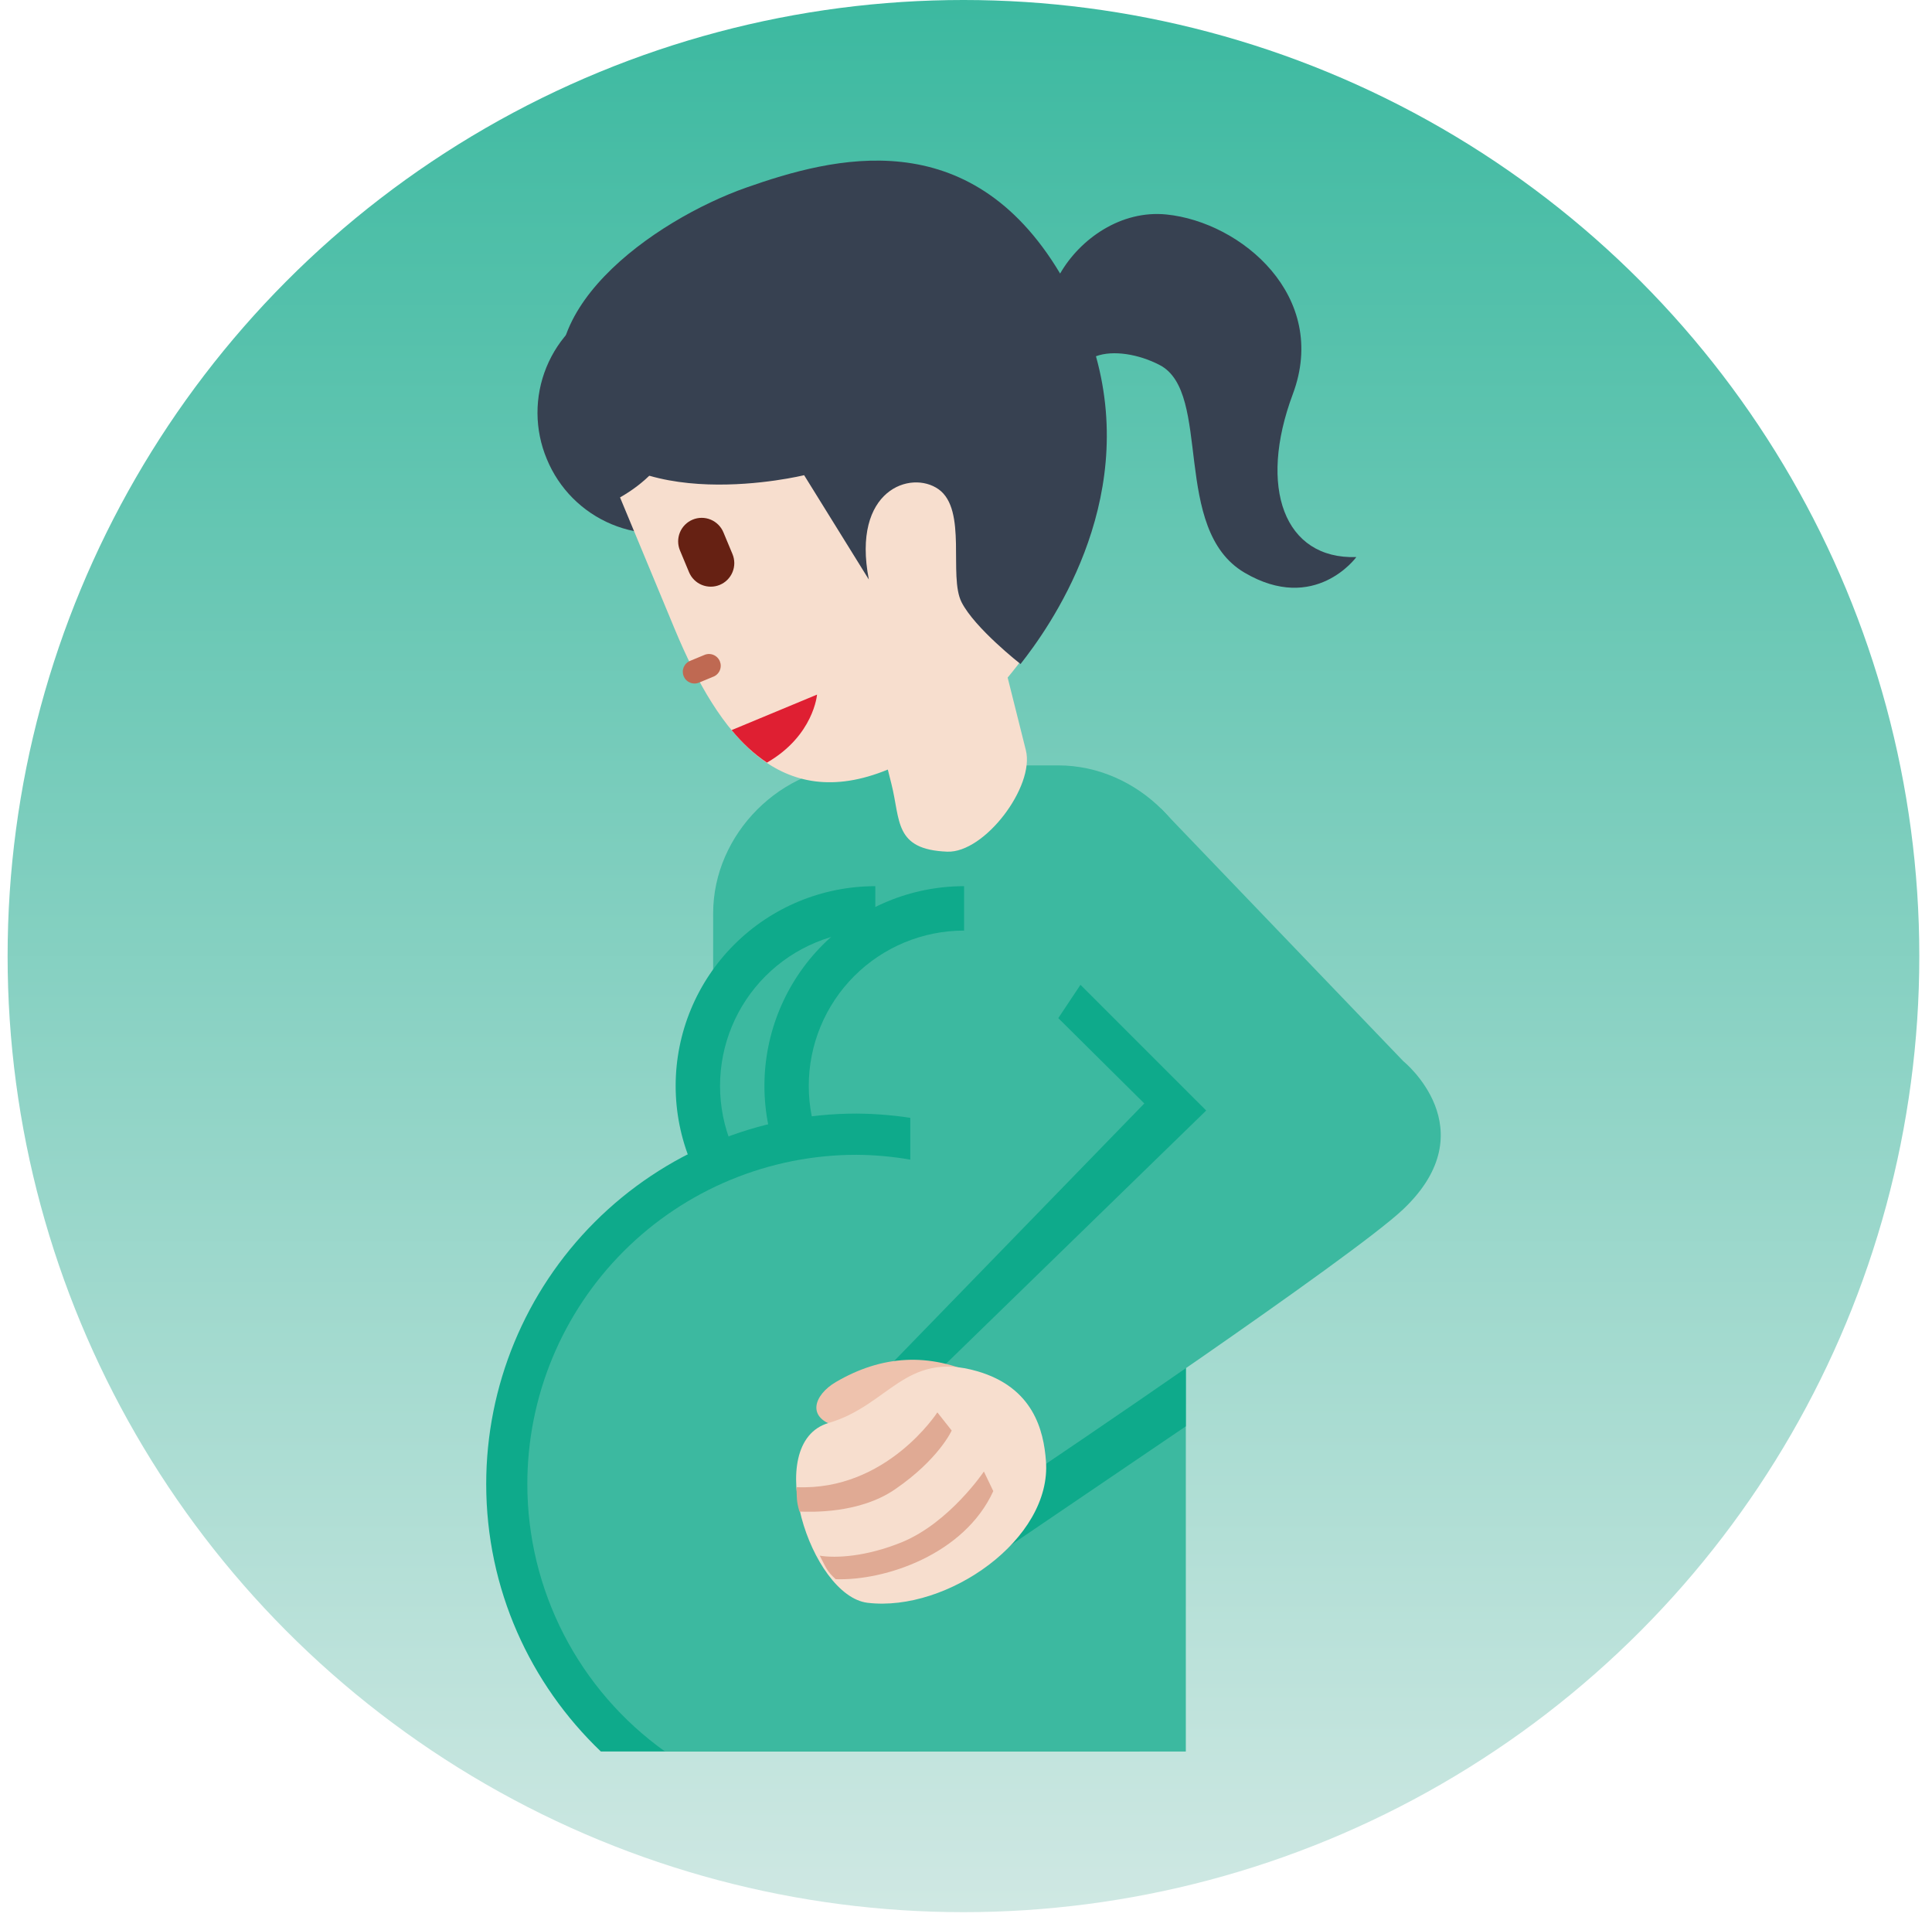<svg width="127" height="126" viewBox="0 0 127 126" fill="none" xmlns="http://www.w3.org/2000/svg">
<circle cx="63.333" cy="62.833" r="62.833" fill="url(#paint0_linear_18_121)"/>
<path d="M69.56 50.301H56.599C51.37 50.301 46.879 54.795 46.879 60.022V115.11H77.95V88.99L79.283 83.881V60.022C79.283 54.792 74.789 50.301 69.56 50.301Z" fill="#3CB9A0"/>
<path d="M57.538 58.239C54.057 58.239 50.719 59.621 48.258 62.083C45.797 64.544 44.414 67.882 44.414 71.363C44.414 74.843 45.797 78.181 48.258 80.642C50.719 83.104 54.057 84.486 57.538 84.486V58.239Z" fill="#0EAA8B"/>
<path d="M57.539 61.157C54.832 61.157 52.236 62.232 50.322 64.146C48.407 66.061 47.332 68.657 47.332 71.364C47.332 74.071 48.407 76.668 50.322 78.582C52.236 80.496 54.832 81.572 57.539 81.572V61.157Z" fill="#3CB9A0"/>
<path d="M63.374 58.239C59.893 58.239 56.555 59.621 54.094 62.083C51.633 64.544 50.25 67.882 50.25 71.363C50.25 74.843 51.633 78.181 54.094 80.642C56.555 83.104 59.893 84.486 63.374 84.486V58.239Z" fill="#0EAA8B"/>
<path d="M63.371 61.157C60.664 61.157 58.068 62.232 56.154 64.146C54.239 66.061 53.164 68.657 53.164 71.364C53.164 74.071 54.239 76.668 56.154 78.582C58.068 80.496 60.664 81.572 63.371 81.572V61.157Z" fill="#3CB9A0"/>
<path d="M39.497 115.107H60.361V73.549C59.021 73.314 57.664 73.193 56.304 73.184C49.848 73.184 43.656 75.749 39.091 80.314C34.526 84.879 31.961 91.071 31.961 97.527C31.961 104.445 34.86 110.674 39.497 115.107Z" fill="#0EAA8B"/>
<path d="M59.838 63.113V76.211C58.67 76.007 57.487 75.901 56.301 75.893C53.459 75.892 50.646 76.452 48.02 77.539C45.395 78.626 43.01 80.22 41.001 82.229C38.991 84.239 37.398 86.624 36.31 89.249C35.223 91.874 34.664 94.688 34.664 97.53C34.664 100.969 35.486 104.359 37.061 107.417C38.636 110.475 40.919 113.112 43.719 115.11H74.913V54.836L59.838 63.113Z" fill="#3CB9A0"/>
<path d="M76.317 56.782L90.462 71.696L77.957 84.852L77.951 93.736L66.46 101.534L58.758 89.463L75.221 72.519L69.566 66.91L76.317 56.782Z" fill="#0EAA8B"/>
<path d="M76.314 53.137L92.249 69.743C92.249 69.743 97.782 74.2 92.249 79.464C88.927 82.622 68.113 96.641 68.113 96.641L61.633 90.161L79.289 72.983L69.565 63.263L76.314 53.137Z" fill="#3CB9A0"/>
<path d="M64.338 90.412C61.06 88.852 57.951 89.068 54.944 90.827C53.507 91.669 52.92 93.244 55.122 93.766C57.333 94.282 64.338 90.412 64.338 90.412Z" fill="#EEC2AD"/>
<path d="M68.755 96.006C69.16 101.153 62.263 105.962 57.031 105.335C53.292 104.886 50.037 94.813 54.473 93.515C58.428 92.36 59.521 88.767 64.214 90.109C67.941 91.176 68.606 94.028 68.755 96.006Z" fill="#F7DECE"/>
<path d="M65.294 97.995L64.676 96.708C64.676 96.708 62.428 100.053 59.301 101.345C56.93 102.314 54.933 102.41 53.886 102.238C54.335 103.092 54.343 103.238 54.933 103.784C58.19 103.897 63.396 102.15 65.294 97.995ZM58.829 97.881C61.716 95.903 62.559 94.014 62.559 94.014L61.617 92.821C61.617 92.821 58.278 98 52.352 97.735C52.395 98.458 52.337 98.598 52.55 99.339C53.346 99.365 56.484 99.485 58.829 97.881Z" fill="#E0AA94"/>
<path d="M50.462 24.142C50.863 25.096 51.073 26.121 51.078 27.157C51.083 28.192 50.884 29.219 50.493 30.177C50.101 31.136 49.524 32.008 48.796 32.744C48.067 33.48 47.2 34.065 46.245 34.466C45.287 34.861 44.261 35.062 43.224 35.06C42.188 35.058 41.163 34.852 40.206 34.453C39.25 34.054 38.382 33.471 37.651 32.737C36.92 32.002 36.341 31.131 35.947 30.173C35.546 29.218 35.337 28.193 35.332 27.157C35.327 26.121 35.527 25.094 35.919 24.136C36.311 23.177 36.888 22.305 37.618 21.569C38.347 20.834 39.215 20.249 40.17 19.849C41.128 19.454 42.154 19.252 43.189 19.254C44.225 19.257 45.25 19.463 46.206 19.862C47.162 20.26 48.03 20.844 48.76 21.578C49.49 22.312 50.069 23.184 50.462 24.142Z" fill="#374151"/>
<path d="M66.238 44.53C69.747 40.345 71.841 34.996 70.041 30.674L67.067 23.509C50.986 29.563 44.368 21.254 44.368 21.254C44.368 21.254 47.518 28.831 40.758 32.69L44.354 41.346C47.294 48.415 51.301 53.478 58.361 50.576L58.6 51.527C59.201 53.909 58.761 55.837 62.269 55.971C64.722 56.065 68.035 51.684 67.434 49.301L66.238 44.53Z" fill="#F7DECE"/>
<path d="M84.983 25.901C87.386 19.479 81.603 14.597 76.68 14.096C73.694 13.792 70.999 15.697 69.687 17.977C63.705 7.962 54.758 10.322 49.065 12.325C43.034 14.448 34.063 20.692 37.583 27.403C41.103 34.117 52.859 31.229 52.859 31.229L57.114 38.089C55.965 32.186 59.885 30.868 61.696 32.154C63.603 33.51 62.337 37.858 63.207 39.573C64.076 41.288 67.085 43.639 67.085 43.639C68.934 41.288 74.77 33.204 72.043 23.413C73.172 22.991 74.866 23.276 76.234 23.991C79.71 25.796 76.972 34.79 81.807 37.634C86.442 40.361 89.16 36.61 89.16 36.61C84.412 36.768 82.688 32.04 84.983 25.901Z" fill="#374151"/>
<path d="M46.869 44.48L45.97 44.853C45.876 44.895 45.775 44.918 45.672 44.92C45.569 44.922 45.466 44.904 45.37 44.866C45.275 44.828 45.187 44.771 45.114 44.699C45.04 44.627 44.982 44.54 44.942 44.445C44.903 44.35 44.883 44.248 44.883 44.145C44.883 44.042 44.904 43.94 44.944 43.845C44.985 43.75 45.044 43.664 45.118 43.593C45.192 43.521 45.279 43.465 45.375 43.427L46.276 43.054C46.371 43.01 46.474 42.985 46.578 42.981C46.682 42.978 46.786 42.995 46.884 43.033C46.981 43.071 47.07 43.128 47.145 43.201C47.219 43.274 47.279 43.361 47.319 43.458C47.358 43.554 47.379 43.657 47.377 43.762C47.376 43.866 47.354 43.969 47.312 44.065C47.27 44.161 47.209 44.247 47.133 44.318C47.057 44.389 46.967 44.445 46.869 44.48Z" fill="#BF6952"/>
<path d="M47.312 38.439C46.934 38.595 46.509 38.595 46.131 38.439C45.752 38.283 45.452 37.983 45.294 37.605L44.697 36.173C44.539 35.794 44.539 35.368 44.695 34.988C44.852 34.609 45.153 34.307 45.532 34.15C45.911 33.993 46.337 33.992 46.716 34.149C47.096 34.306 47.397 34.607 47.554 34.986L48.15 36.415C48.228 36.602 48.268 36.804 48.269 37.007C48.269 37.211 48.229 37.412 48.151 37.6C48.074 37.788 47.959 37.959 47.816 38.103C47.672 38.247 47.501 38.361 47.312 38.439Z" fill="#662113"/>
<path d="M48.094 47.982C48.802 48.842 49.578 49.56 50.415 50.12C53.492 48.344 53.708 45.649 53.708 45.649L48.24 47.921L48.094 47.982Z" fill="#DF1F32"/>
<defs>
<linearGradient id="paint0_linear_18_121" x1="63.333" y1="0" x2="63.333" y2="125.665" gradientUnits="userSpaceOnUse">
<stop stop-color="#3CB9A0"/>
<stop offset="1" stop-color="#CFE8E3"/>
</linearGradient>
</defs>
</svg>
